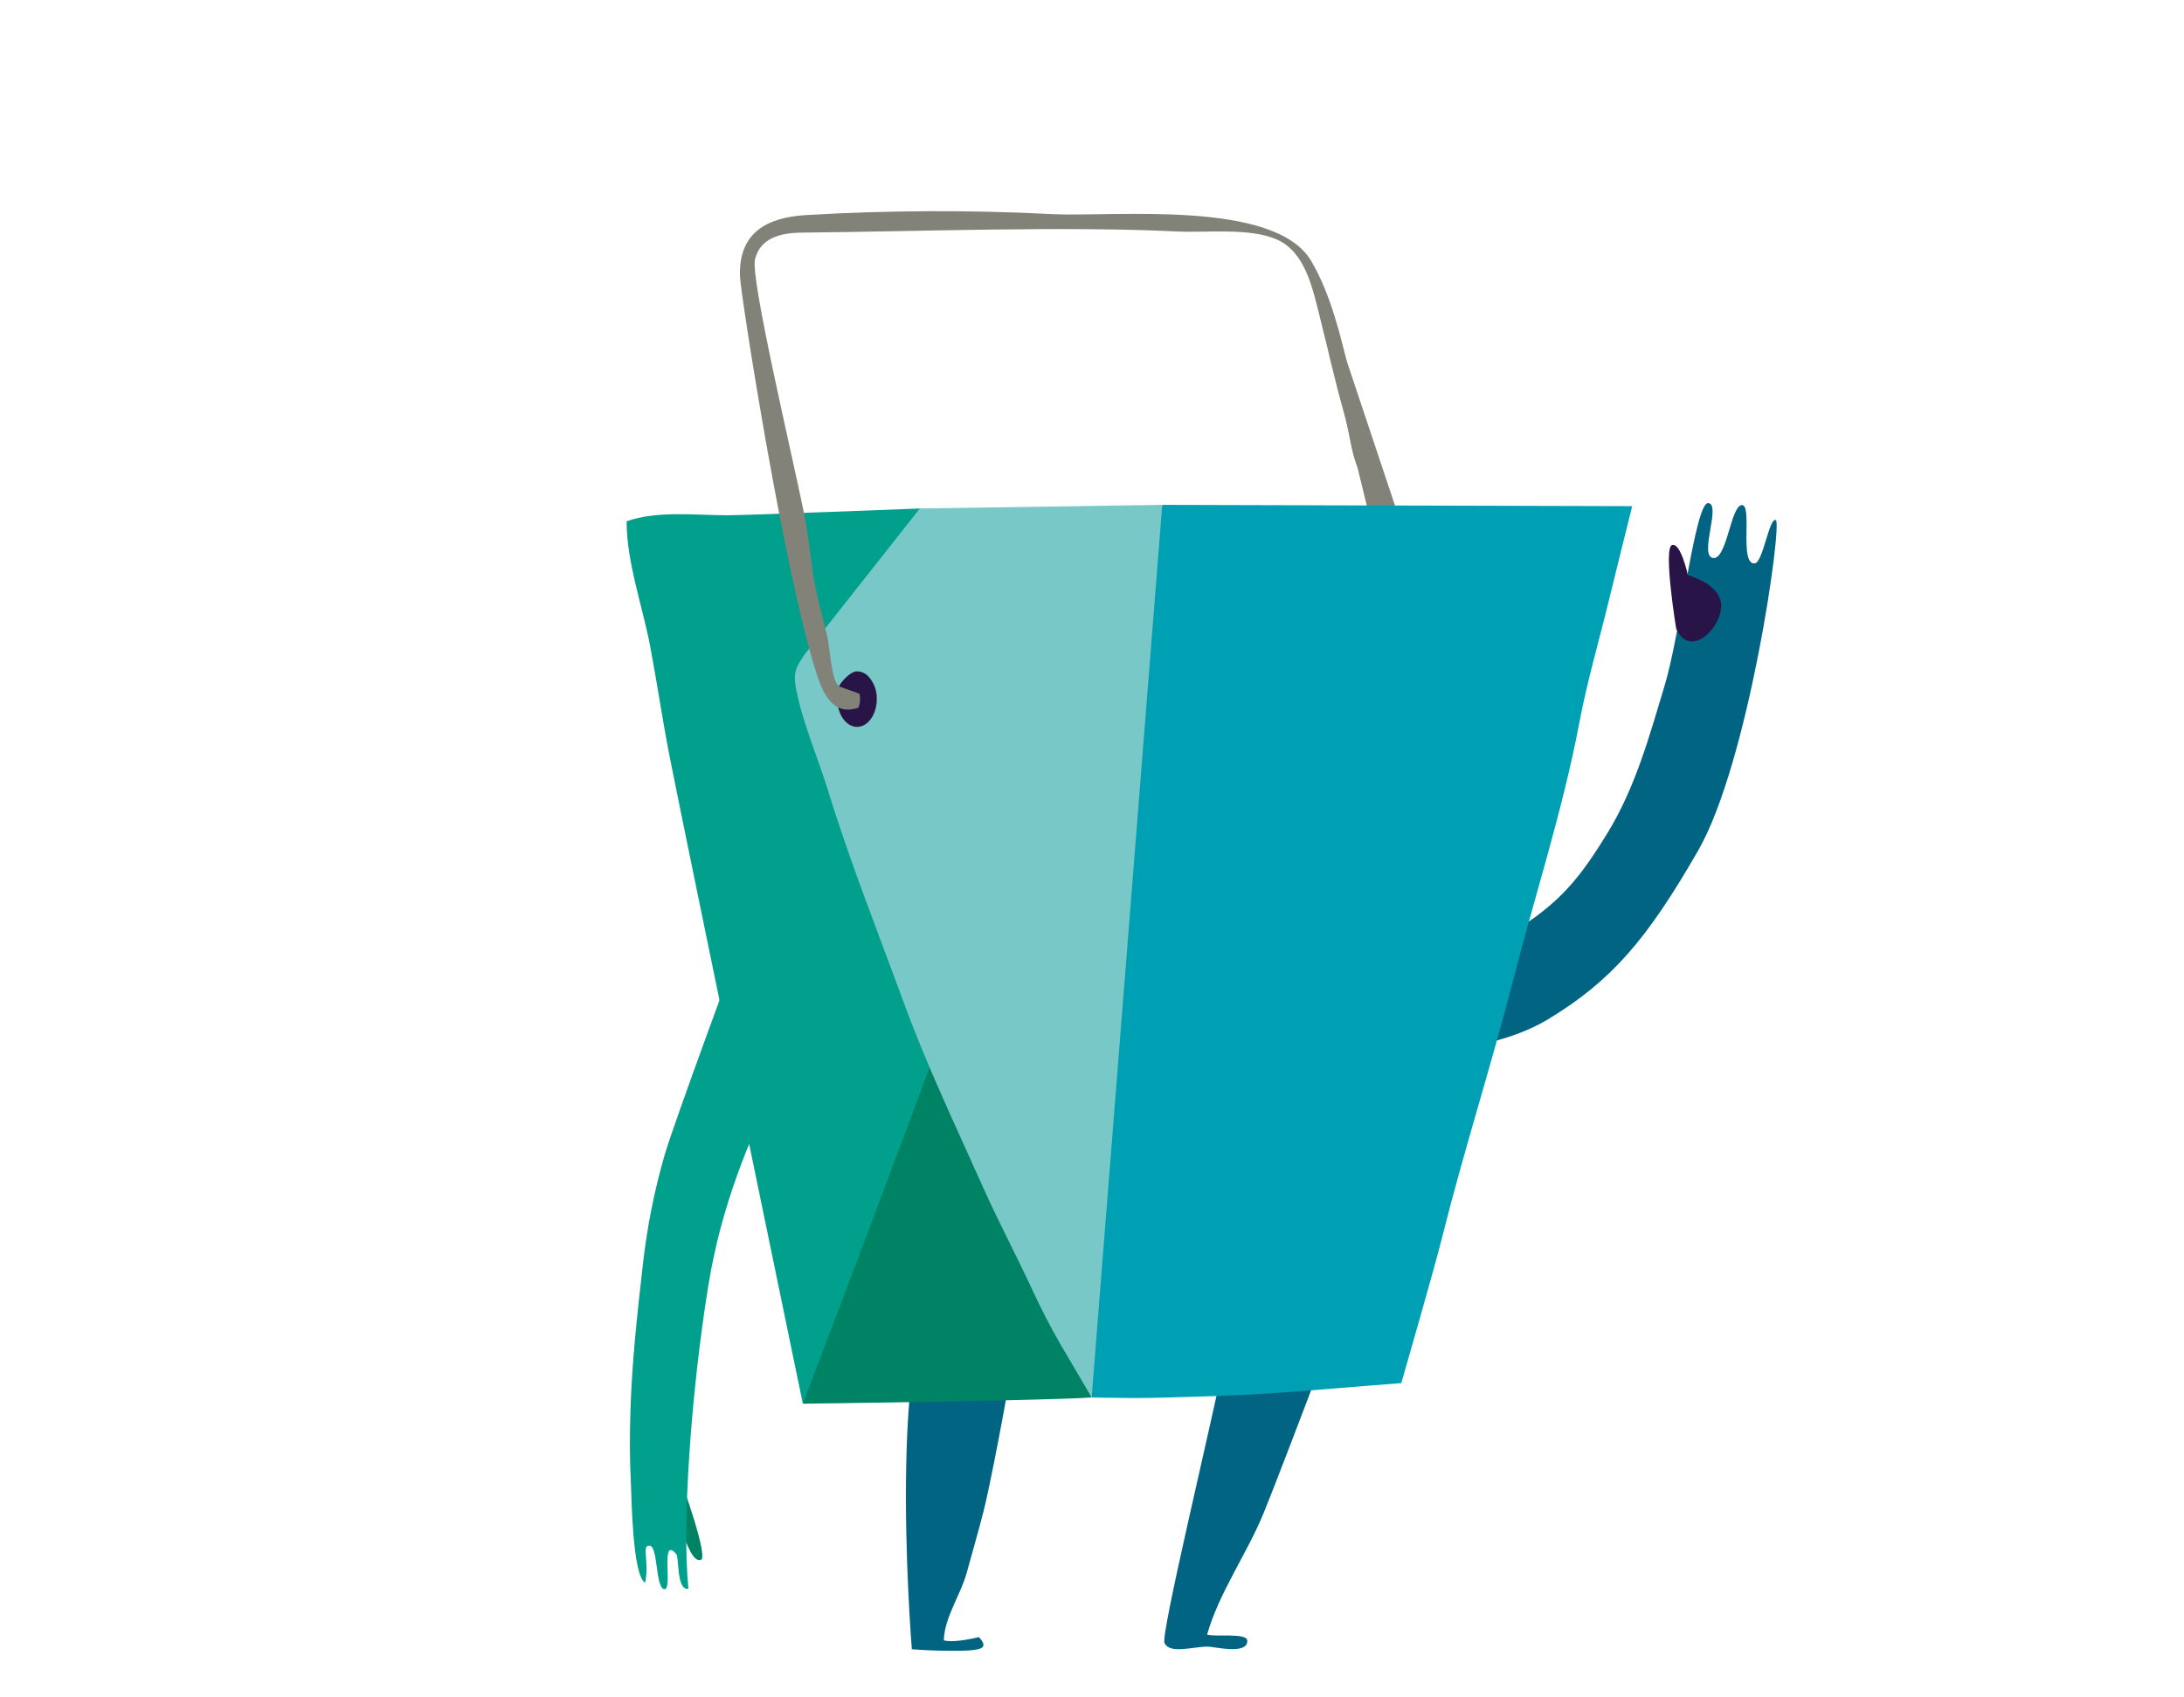 <svg xmlns="http://www.w3.org/2000/svg" xmlns:xlink="http://www.w3.org/1999/xlink" width="157" height="122" version="1.1" viewBox="0 0 157 122" xml:space="preserve"><g><title>takeout-a</title><desc>Created with Sketch.</desc><g id="food" fill="none" fill-rule="evenodd" stroke="none" stroke-width="1"><g id="takeout-a" fill-rule="nonzero"><g id="scratch_fridge_takeout03" transform="translate(86.5, 67) scale(-1, 1) translate(-86.5, -67) translate(45, 15)"><path id="Shape" fill="#006482" d="M54.995,81.65 C55.714,86.073 56.831,91.811 57.274,93.576 C57.649,95.074 58.096,96.577 58.499,98.067 C58.93,99.661 60.095,101.255 60.155,102.944 C59.393,103.167 57.637,102.713 57.637,102.713 C57.637,102.713 57.011,103.295 57.477,103.51 C58.028,103.773 59.732,103.681 60.383,103.689 C60.949,103.689 62.45,103.59 62.45,103.59 C62.45,103.59 64.616,77.255 59.185,76.354 C53.754,75.454 54.995,81.65 54.995,81.65 Z"/><path id="Shape" fill="#006482" d="M32.498,81.65 C34.433,86.806 36.544,92.293 37.178,93.835 C38.376,96.74 40.371,99.525 41.225,102.53 C40.698,102.729 38.372,102.378 38.34,102.96 C38.28,104.008 40.67,103.406 41.177,103.398 C42.254,103.398 43.93,103.956 44.289,103.131 C44.561,102.502 41.137,88.324 39.74,81.646 C39.74,81.646 40.187,76.996 34.756,76.219 C29.325,75.442 32.498,81.65 32.498,81.65 Z"/><path id="Shape" fill="#008264" d="M79.117,91.277 C79.117,91.277 77.002,97.015 77.629,97.166 C78.255,97.318 78.639,95.831 79.042,95.102 C79.215,94.742 79.454,94.418 79.748,94.146 L79.117,91.277 Z"/><path id="Shape" fill="#00A08C" d="M80.247,99.27 C79.604,99.35 80.57,95.369 79.389,96.74 C79.157,97.007 79.389,99.394 78.511,99.23 C78.99,94.612 78.315,85.093 77.094,77.514 C75.139,65.361 68.938,59.898 71.005,54.801 C73.072,49.705 75.059,53.606 75.059,53.606 C75.059,53.606 79.449,65.464 80.203,67.983 C80.969,70.617 81.503,73.313 81.799,76.04 C82.198,79.534 82.573,82.945 82.681,86.475 C82.733,88.209 82.737,89.954 82.645,91.691 C82.597,92.604 82.537,98.298 81.627,98.804 C81.296,97.246 81.915,96.098 81.3,96.138 C80.686,96.178 80.889,99.19 80.247,99.27 Z"/><path id="Shape" fill="#006482" d="M20.12,52.562 L19.234,52.004 C15.898,49.948 14.465,48.195 12.45,44.907 C10.435,41.62 9.433,37.938 8.344,34.324 C7.171,30.439 6.149,21.107 5.199,21.175 C4.25,21.242 5.874,24.92 4.872,25.119 C3.871,25.319 3.591,21.386 2.793,21.318 C1.995,21.25 2.993,25.57 1.871,25.51 C1.261,25.478 0.83,22.199 0.343,22.394 C-0.144,22.589 2.279,39.819 5.93,46.166 C9.581,52.514 12.123,55.507 16.704,58.284 C19.649,60.069 23.376,60.412 25.706,60.874 C25.706,60.874 31.097,60.571 29.98,56.694 C29.333,54.451 26.5,54.208 23.914,53.737 C22.614,53.471 21.343,53.077 20.12,52.562 Z"/><path id="Shape" fill="#281446" d="M7.809,24.195 C7.175,23.972 6.668,26.347 6.668,26.347 C5.962,26.566 4.178,27.263 4.274,28.658 C4.409,30.395 6.568,32.288 7.498,30.224 C7.51,30.224 8.444,24.418 7.809,24.195 Z"/><polygon id="Shape" fill="#828278" points="31.799 12.958 28.735 25.49 26.376 25.37 31.62 9.667"/><path id="Shape" fill="#008264" d="M67.011,54.562 L70.287,85.93 C70.287,85.93 52.897,85.718 49.537,85.483 C51.045,81.897 52.825,54.403 52.825,54.403 L67.011,54.562 Z"/><path id="Shape" fill="#00A08C" d="M75.773,22.051 C74.321,22.051 61.875,21.561 61.875,21.561 L53.435,39.153 C52.944,40.644 70.287,85.93 70.287,85.93 C70.287,85.93 78.858,44.533 79.864,39.392 C80.374,36.775 80.761,34.133 81.252,31.515 C81.799,28.606 82.956,25.45 82.956,22.482 C80.781,21.709 78.052,22.043 75.773,22.051 Z"/><path id="Shape" fill="#78C8C8" d="M70.143,32.041 L61.875,21.561 L44.449,21.302 L41.308,27.65 L49.521,85.483 C49.521,85.483 51.237,82.566 51.727,81.73 C52.486,80.431 53.16,79.096 53.79,77.745 C54.924,75.298 56.185,72.924 57.294,70.457 C59.249,66.074 61.352,61.667 63.004,57.164 C64.864,52.08 66.891,47.011 68.479,41.835 C69.205,39.472 70.251,37.109 70.742,34.687 C70.985,33.471 70.893,33.109 70.143,32.041 Z"/><path id="Shape" fill="#281446" d="M67.805,35.272 C67.805,36.38 67.17,37.265 66.388,37.265 C65.606,37.265 64.971,36.368 64.971,35.272 C64.95,34.655 65.177,34.056 65.602,33.607 C65.814,33.395 66.1,33.275 66.4,33.272 C66.799,33.272 67.35,33.826 67.597,34.189 C67.845,34.551 67.805,34.718 67.805,35.272 Z"/><path id="Shape" fill="#828278" d="M70.075,0.466 C64.158,0.115 58.226,0.093 52.306,0.398 C47.917,0.61 36.344,-0.677 33.739,3.773 C32.302,6.216 31.604,9.26 30.945,11.986 C30.311,14.604 29.166,17.365 28.843,20.027 C30.778,19.808 30.838,16.54 31.325,14.887 C32.027,12.496 32.542,10.065 33.16,7.639 C33.663,5.646 34.194,3.116 36.209,2.223 C38.148,1.359 41.257,1.745 43.344,1.646 C51.476,1.247 61.891,1.646 70.015,1.721 C71.44,1.721 73.279,1.853 73.726,3.658 C74.062,5.021 71.097,17.513 70.219,21.82 C69.82,23.689 69.724,25.602 69.337,27.454 C69.109,28.55 68.79,29.63 68.539,30.718 C68.359,31.447 68.264,33.682 67.765,34.284 C67.653,34.416 66.835,34.627 66.224,34.882 C66.138,35.215 66.162,35.567 66.292,35.886 L66.5,35.946 C68.096,36.376 68.79,34.922 69.197,33.738 C71.5,27.012 74.756,6.244 74.808,4.857 C74.9,1.717 72.868,0.638 70.075,0.466 Z"/><path id="Shape" fill="#00A0B4" d="M44.449,21.302 L10.666,21.394 C10.666,21.394 12.019,26.813 12.33,28.116 C13.049,31.096 13.926,34.049 14.485,37.061 C15.682,43.337 17.709,49.549 19.274,55.65 C20.838,61.75 22.773,67.755 24.301,73.856 C24.96,76.482 27.266,84.451 27.266,84.451 C27.266,84.451 31.42,84.774 32.733,84.886 C35.778,85.149 38.779,85.344 41.831,85.419 C43.451,85.459 45.071,85.535 46.688,85.523 C48.304,85.511 49.525,85.483 49.525,85.483 L44.449,21.302 Z"/></g></g></g></g></svg>